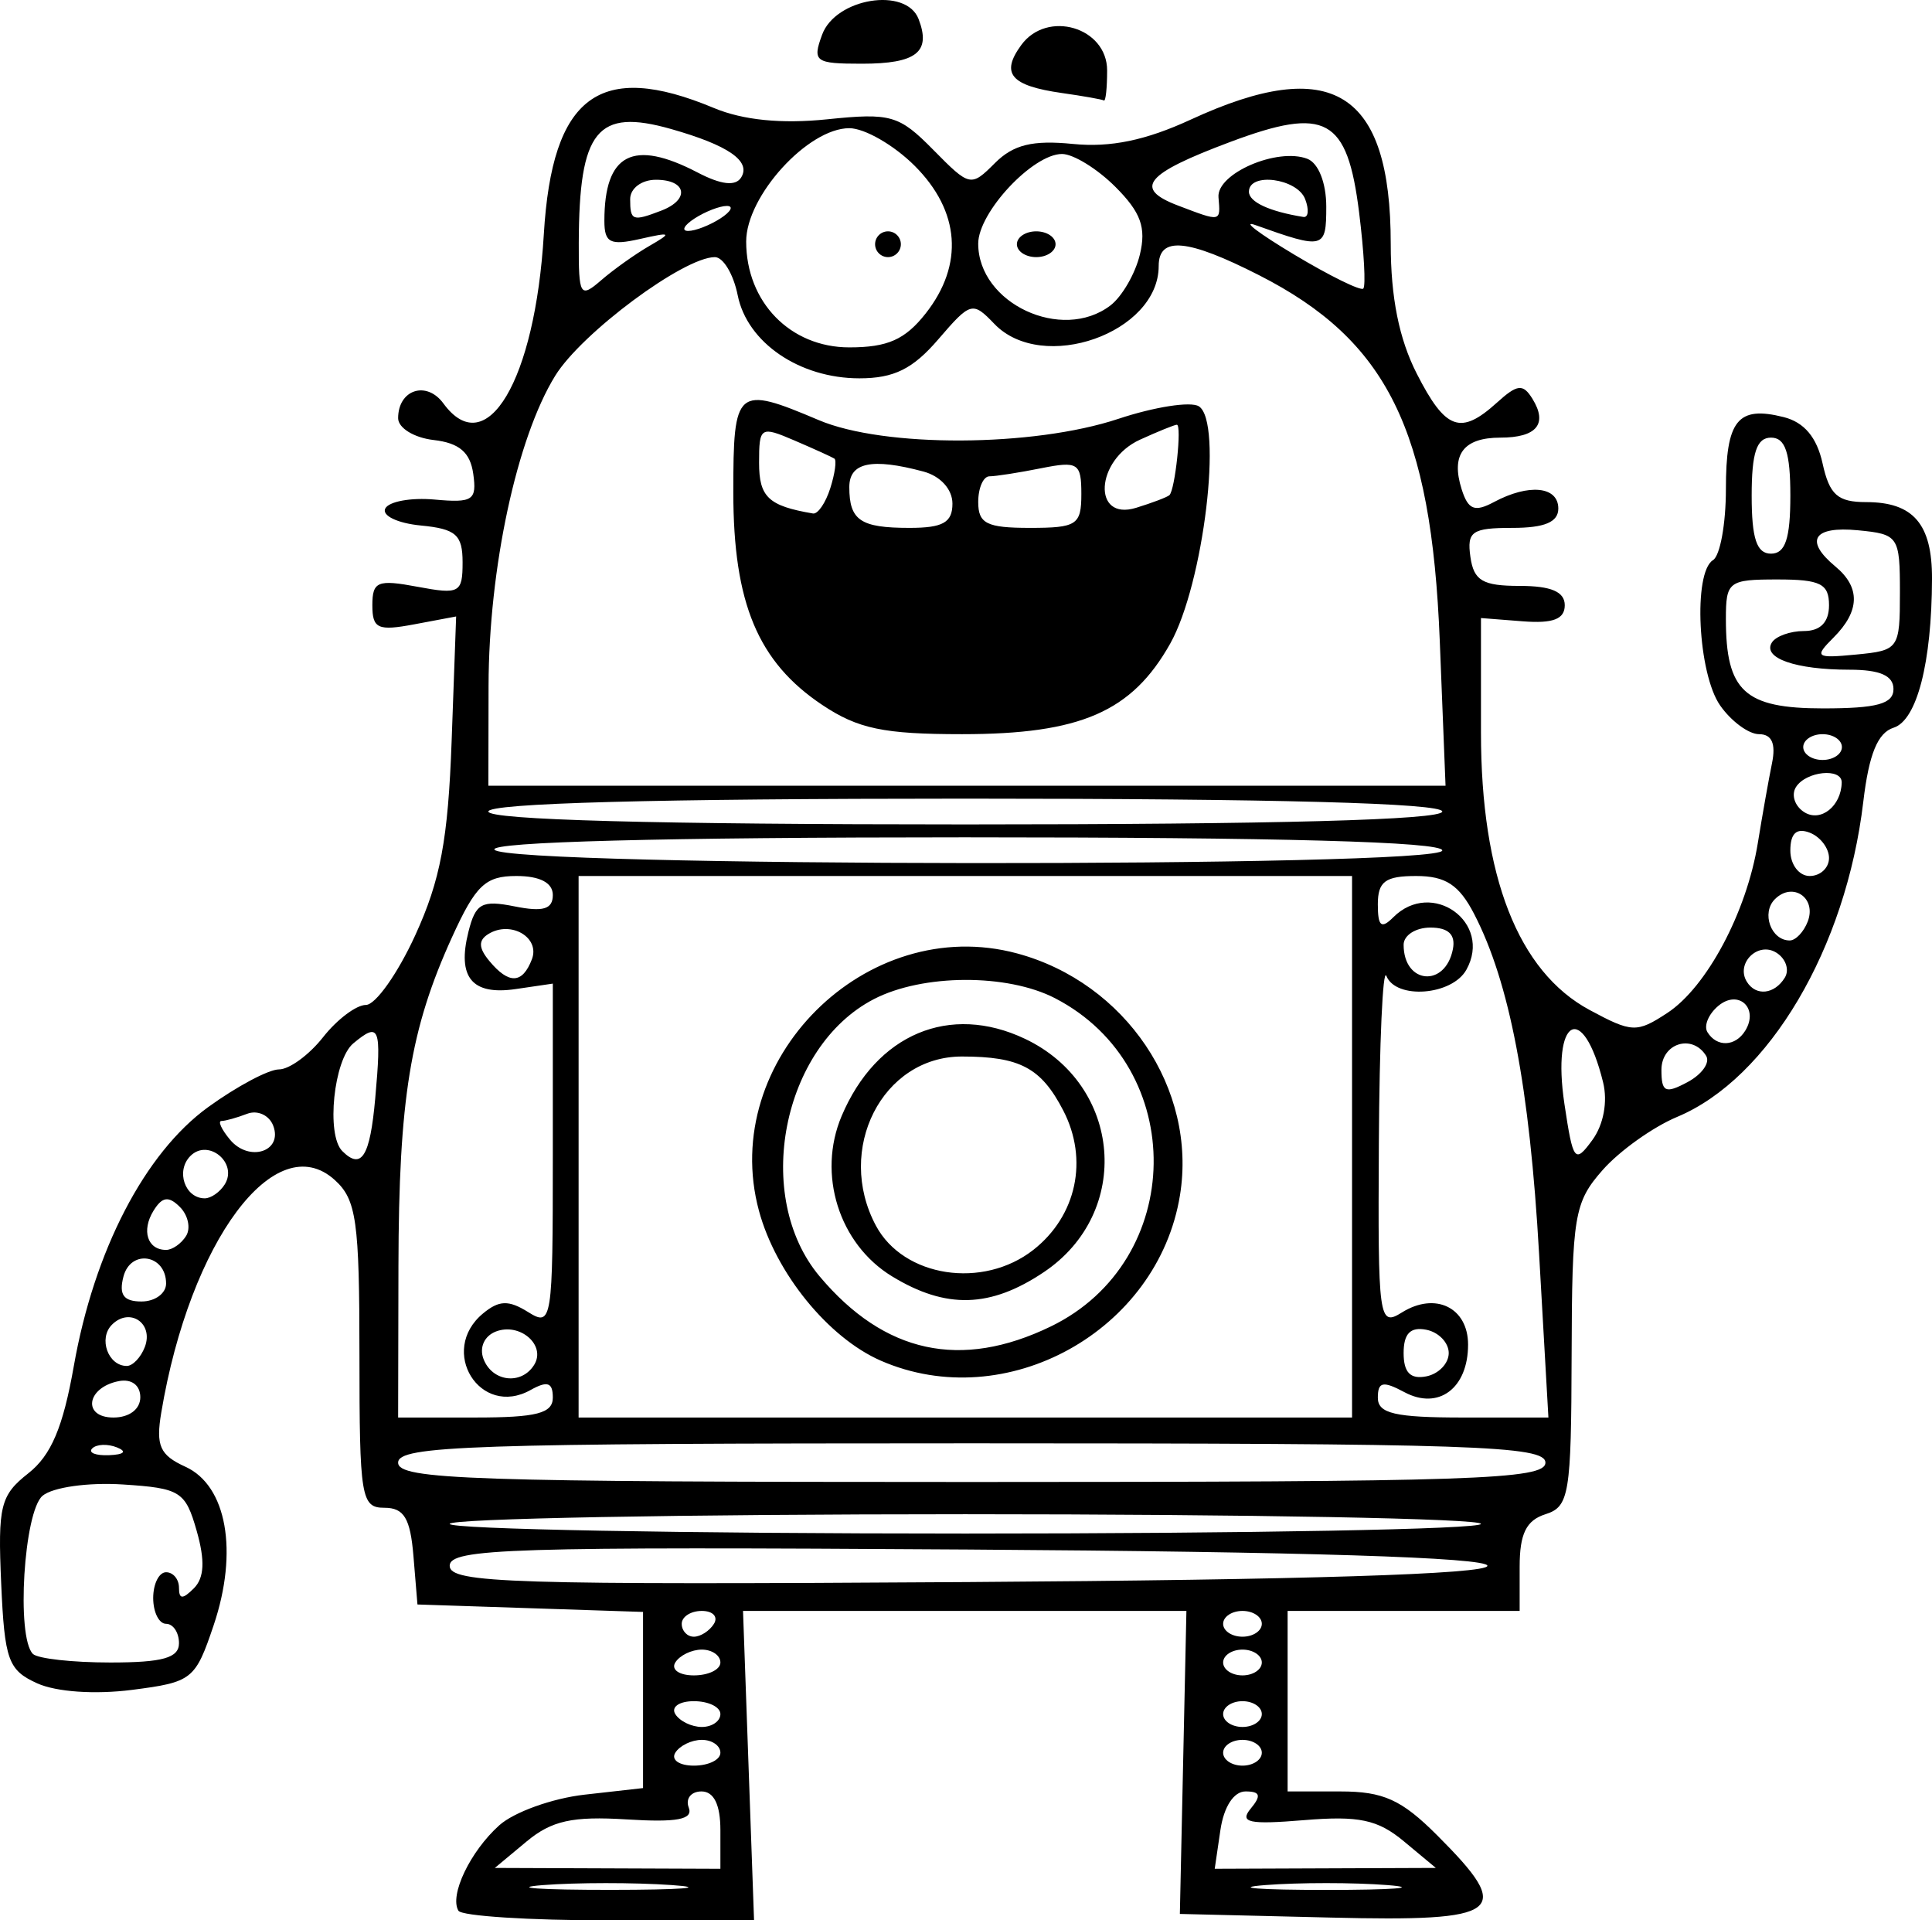 <?xml version="1.0" encoding="UTF-8" standalone="no"?>
<!-- Created with Inkscape (http://www.inkscape.org/) -->

<svg
   xmlns:dc="http://purl.org/dc/elements/1.1/"
   xmlns:cc="http://creativecommons.org/ns#"
   xmlns:rdf="http://www.w3.org/1999/02/22-rdf-syntax-ns#"
   xmlns:svg="http://www.w3.org/2000/svg"
   xmlns="http://www.w3.org/2000/svg"
   version="1.1"
   width="456.079"
   height="453.246"
   id="svg2">
  <defs
     id="defs4" />
  <g
     transform="translate(-92.898,-510.641)"
     id="layer1">
    <path
       d="m 201.112,961.605 c -2.154,-3.659 2.781,-13.979 9.631,-20.14 3.477,-3.127 12.54,-6.386 20.139,-7.243 l 13.817,-1.557 0,-20.787 0,-20.787 -26.627,-0.879 -26.627,-0.879 -0.944,-11.412 c -0.74,-8.94 -2.223,-11.412 -6.847,-11.412 -5.509,0 -5.902,-2.403 -5.902,-36.046 0,-31.659 -0.71,-36.688 -5.833,-41.324 -13.993,-12.664 -34.159,14.367 -40.95,54.892 -1.315,7.848 -0.337,10.044 5.697,12.793 9.77,4.451 12.54,19.99 6.67,37.407 -4.333,12.856 -5.06,13.431 -19.278,15.258 -8.731,1.122 -17.887,0.488 -22.383,-1.55 -6.848,-3.104 -7.697,-5.465 -8.5,-23.636 -0.806,-18.229 -0.185,-20.744 6.404,-25.927 5.391,-4.24 8.197,-10.854 10.746,-25.324 4.799,-27.243 16.743,-50.266 31.7,-61.1 6.763,-4.899 14.291,-8.908 16.728,-8.908 2.437,0 7.124,-3.423 10.415,-7.608 3.291,-4.184 7.839,-7.608 10.105,-7.608 2.266,0 7.508,-7.399 11.648,-16.441 5.958,-13.013 7.749,-22.572 8.592,-45.845 l 1.065,-29.403 -9.89,1.858 c -8.597,1.615 -9.89,1.026 -9.89,-4.504 0,-5.623 1.238,-6.13 10.651,-4.364 9.908,1.859 10.651,1.458 10.651,-5.755 0,-6.523 -1.569,-7.905 -9.89,-8.707 -5.44,-0.524 -9.205,-2.323 -8.369,-3.997 0.837,-1.674 6.077,-2.628 11.644,-2.122 9.035,0.822 10.016,0.168 9.129,-6.086 -0.719,-5.072 -3.305,-7.274 -9.362,-7.971 -4.604,-0.53 -8.369,-2.845 -8.369,-5.146 0,-6.755 6.699,-8.94 10.687,-3.485 10.177,13.918 21.642,-5.397 23.706,-39.935 1.956,-32.742 13.169,-41.067 40.137,-29.799 6.883,2.876 15.974,3.785 26.736,2.675 15.058,-1.554 16.978,-1.002 25.072,7.211 8.608,8.734 8.87,8.79 14.54,3.12 4.352,-4.352 8.888,-5.465 18.416,-4.517 8.865,0.882 17.187,-0.84 27.857,-5.765 33.302,-15.37 47.168,-6.741 47.168,29.356 0,12.637 1.967,22.435 6.148,30.631 6.789,13.308 10.342,14.595 18.904,6.847 4.849,-4.388 6.168,-4.53 8.407,-0.906 3.665,5.929 0.99,9.154 -7.593,9.154 -8.71,0 -11.717,4.02 -9.121,12.197 1.534,4.834 3.069,5.443 7.604,3.016 8.261,-4.421 15.211,-3.725 15.211,1.524 0,3.205 -3.236,4.565 -10.862,4.565 -9.524,0 -10.743,0.844 -9.89,6.847 0.797,5.611 2.895,6.847 11.623,6.847 7.439,0 10.651,1.377 10.651,4.565 0,3.28 -2.784,4.347 -9.89,3.792 l -9.89,-0.772 0,27.032 c 0,33.961 8.783,56.393 25.634,65.468 10.004,5.387 11.144,5.432 18.344,0.715 9.305,-6.097 18.725,-23.762 21.37,-40.078 1.073,-6.617 2.583,-15.112 3.355,-18.878 0.947,-4.619 -0.044,-6.847 -3.046,-6.847 -2.448,0 -6.582,-3.043 -9.187,-6.763 -5.266,-7.518 -6.444,-31.383 -1.694,-34.319 1.674,-1.034 3.043,-8.566 3.043,-16.737 0,-16.299 2.763,-19.752 13.624,-17.026 4.856,1.219 7.844,4.772 9.198,10.937 1.629,7.418 3.56,9.132 10.285,9.132 11.149,0 15.589,5.17 15.549,18.106 -0.061,19.811 -3.565,33.392 -9.065,35.138 -3.763,1.194 -5.826,6.236 -7.159,17.493 -4.092,34.553 -22.265,65.308 -43.941,74.365 -5.697,2.38 -13.61,8.022 -17.586,12.537 -6.714,7.625 -7.236,10.74 -7.325,43.761 -0.089,32.834 -0.561,35.699 -6.182,37.483 -4.529,1.437 -6.086,4.604 -6.086,12.377 l 0,10.446 -27.388,0 -27.388,0 0,21.302 0,21.302 12.477,0 c 10.132,0 14.421,1.945 22.823,10.347 18.29,18.29 15.548,20.403 -25.195,19.42 l -35.542,-0.857 0.773,-35.756 0.773,-35.756 -52.334,0 -52.334,0 1.302,36.517 1.302,36.517 -34.221,0 c -18.822,0 -34.826,-1.027 -35.565,-2.282 z m 50.333,-6.051 c -8.843,-0.617 -22.537,-0.61 -30.431,0.015 -7.894,0.624 -0.659,1.128 16.078,1.12 16.737,-0.009 23.196,-0.519 14.353,-1.136 z m 168.994,0.009 c -7.95,-0.627 -20.959,-0.627 -28.909,0 -7.95,0.627 -1.445,1.14 14.455,1.14 15.9,0 22.405,-0.513 14.455,-1.14 z M 262.959,942.585 c 0,-5.999 -1.532,-9.129 -4.469,-9.129 -2.458,0 -3.81,1.712 -3.005,3.804 1.086,2.821 -2.703,3.544 -14.672,2.799 -12.775,-0.796 -17.695,0.292 -23.622,5.224 l -7.486,6.23 26.627,0.101 26.627,0.101 0,-9.129 z m 161.317,2.625 c -6.137,-5.106 -10.603,-6.05 -23.529,-4.978 -13.031,1.081 -15.338,0.581 -12.593,-2.727 2.545,-3.067 2.246,-4.05 -1.231,-4.05 -2.776,0 -5.122,3.611 -5.932,9.129 l -1.34,9.129 26.1,-0.101 26.1,-0.101 -7.575,-6.301 z M 262.959,924.327 c 0,-1.674 -1.973,-3.043 -4.385,-3.043 -2.412,0 -5.231,1.369 -6.266,3.043 -1.034,1.674 0.939,3.043 4.385,3.043 3.446,0 6.266,-1.369 6.266,-3.043 z m 127.81,0 c 0,-1.674 -2.054,-3.043 -4.565,-3.043 -2.511,0 -4.565,1.369 -4.565,3.043 0,1.674 2.054,3.043 4.565,3.043 2.511,0 4.565,-1.369 4.565,-3.043 z M 262.959,915.197 c 0,-1.674 -2.82,-3.043 -6.266,-3.043 -3.446,0 -5.419,1.369 -4.385,3.043 1.034,1.674 3.854,3.043 6.266,3.043 2.412,0 4.385,-1.369 4.385,-3.043 z m 127.81,0 c 0,-1.674 -2.054,-3.043 -4.565,-3.043 -2.511,0 -4.565,1.369 -4.565,3.043 0,1.674 2.054,3.043 4.565,3.043 2.511,0 4.565,-1.369 4.565,-3.043 z M 262.959,903.025 c 0,-1.674 -1.973,-3.043 -4.385,-3.043 -2.412,0 -5.231,1.369 -6.266,3.043 -1.034,1.674 0.939,3.043 4.385,3.043 3.446,0 6.266,-1.369 6.266,-3.043 z m 127.81,0 c 0,-1.674 -2.054,-3.043 -4.565,-3.043 -2.511,0 -4.565,1.369 -4.565,3.043 0,1.674 2.054,3.043 4.565,3.043 2.511,0 4.565,-1.369 4.565,-3.043 z m -255.62,-4.565 c 0,-2.511 -1.369,-4.565 -3.043,-4.565 -1.674,0 -3.043,-2.739 -3.043,-6.086 0,-3.347 1.369,-6.086 3.043,-6.086 1.674,0 3.043,1.643 3.043,3.652 0,2.765 0.855,2.797 3.521,0.131 2.457,-2.457 2.657,-6.548 0.662,-13.542 -2.664,-9.338 -3.854,-10.085 -17.451,-10.958 -8.146,-0.523 -16.504,0.65 -18.921,2.655 -4.436,3.682 -6.264,33.37 -2.299,37.335 1.116,1.116 9.332,2.029 18.259,2.029 12.398,0 16.23,-1.078 16.23,-4.565 z m 126.289,-4.565 c 1.034,-1.674 -0.254,-3.043 -2.864,-3.043 -2.609,0 -4.744,1.369 -4.744,3.043 0,1.674 1.289,3.043 2.864,3.043 1.575,0 3.71,-1.369 4.744,-3.043 z m 129.332,0 c 0,-1.674 -2.054,-3.043 -4.565,-3.043 -2.511,0 -4.565,1.369 -4.565,3.043 0,1.674 2.054,3.043 4.565,3.043 2.511,0 4.565,-1.369 4.565,-3.043 z m 53.254,-13.694 c 0,-1.965 -43.387,-3.325 -122.485,-3.838 -108.006,-0.701 -122.485,-0.248 -122.485,3.838 0,4.086 14.479,4.54 122.485,3.838 79.098,-0.514 122.485,-1.873 122.485,-3.838 z m -1.522,-9.89 c -2.2e-4,-1.255 -54.776,-2.282 -121.724,-2.282 -66.948,0 -121.724,1.027 -121.723,2.282 1.9e-4,1.255 54.776,2.282 121.724,2.282 66.948,0 121.724,-1.027 121.723,-2.282 z M 457.717,855.857 c 0,-3.989 -17.075,-4.565 -135.418,-4.565 -118.343,0 -135.418,0.576 -135.418,4.565 0,3.989 17.075,4.565 135.418,4.565 118.343,0 135.418,-0.576 135.418,-4.565 z m -337.213,-3.6 c -2.197,-0.879 -4.821,-0.771 -5.833,0.24 -1.011,1.011 0.786,1.73 3.994,1.598 3.545,-0.146 4.266,-0.867 1.839,-1.839 z m 5.516,-11.838 c 0,-2.834 -2.07,-4.386 -5.073,-3.804 -7.634,1.481 -8.683,8.592 -1.267,8.592 3.738,0 6.34,-1.965 6.34,-4.788 z m 97.379,0.072 c 0,-3.571 -1.274,-4.003 -5.247,-1.78 -11.922,6.672 -21.842,-9.258 -11.243,-18.054 3.789,-3.144 6.053,-3.218 10.651,-0.347 5.647,3.527 5.839,2.312 5.839,-36.934 l 0,-40.581 -8.769,1.287 c -10.327,1.516 -13.852,-2.757 -11.152,-13.516 1.692,-6.741 3.159,-7.545 10.937,-5.989 6.701,1.34 8.983,0.656 8.983,-2.692 0,-2.898 -3.05,-4.489 -8.609,-4.489 -7.318,0 -9.596,2.168 -15.191,14.455 -9.872,21.68 -12.56,38.18 -12.642,77.599 l -0.074,35.756 18.259,0 c 14.461,0 18.259,-0.981 18.259,-4.716 z m 188.672,-59.189 0,-63.905 -91.293,0 -91.293,0 0,63.905 0,63.905 91.293,0 91.293,0 0,-63.905 z m -111.224,50.495 c -12.414,-5.407 -24.825,-20.673 -28.796,-35.418 -9.564,-35.518 25.345,-70.297 60.939,-60.713 25.604,6.894 42.529,32.004 38.462,57.062 -5.209,32.098 -41.062,51.937 -70.606,39.069 z m 40.089,-8.075 c 31.924,-15.454 32.53,-61.186 1.026,-77.477 -11.306,-5.847 -31.25,-5.75 -42.771,0.209 -21.71,11.226 -28.633,46.631 -12.798,65.449 15.296,18.179 33.333,22.087 54.544,11.82 z m -37.469,-11.843 c -12.523,-7.636 -17.699,-24.111 -11.887,-37.837 8.196,-19.356 25.52,-26.646 43.286,-18.216 22.94,10.886 25.391,40.99 4.481,55.043 -12.644,8.498 -23.117,8.792 -35.88,1.01 z m 33.404,-6.27 c 10.174,-8.002 13.017,-21.279 7.036,-32.846 -5.219,-10.093 -10.228,-12.763 -23.942,-12.763 -18.797,0 -29.932,21.914 -20.289,39.932 6.522,12.186 25.281,15.049 37.196,5.677 z m 119.351,0.945 c -2.237,-39.288 -6.962,-64.017 -15.322,-80.183 -3.561,-6.886 -6.748,-8.975 -13.693,-8.975 -7.297,0 -9.051,1.298 -9.051,6.695 0,5.207 0.811,5.883 3.652,3.043 9.111,-9.111 23.491,1.234 17.241,12.403 -3.391,6.059 -16.607,7.069 -18.877,1.443 -0.844,-2.092 -1.643,15.722 -1.775,39.586 -0.23,41.632 -0.009,43.246 5.443,39.841 7.888,-4.926 15.619,-1.167 15.619,7.594 0,10.309 -6.981,15.526 -15.021,11.223 -5.078,-2.718 -6.281,-2.467 -6.281,1.31 0,3.729 4.061,4.672 20.133,4.672 l 20.133,0 -2.201,-38.652 z m -237.224,26.214 c 2.863,-4.633 -3.355,-10.042 -9.037,-7.862 -2.734,1.049 -3.963,3.778 -2.922,6.49 2.077,5.412 8.973,6.203 11.959,1.372 z m 215.896,-2.778 c 0,-2.465 -2.396,-4.943 -5.325,-5.507 -3.736,-0.72 -5.325,0.924 -5.325,5.507 0,4.583 1.589,6.226 5.325,5.507 2.929,-0.564 5.325,-3.042 5.325,-5.507 z M 127.083,828.567 c 2.146,-5.593 -3.559,-9.469 -7.758,-5.271 -3.248,3.248 -0.912,9.738 3.506,9.738 1.396,0 3.309,-2.01 4.252,-4.467 z m 5.023,-14.987 c 0,-6.849 -8.348,-8.207 -10.066,-1.637 -1.121,4.288 0.031,5.876 4.265,5.876 3.191,0 5.801,-1.908 5.801,-4.239 z m 4.729,-11.242 c 1.125,-1.82 0.464,-4.889 -1.469,-6.822 -2.656,-2.656 -4.176,-2.441 -6.229,0.881 -2.9,4.693 -1.438,9.249 2.969,9.249 1.476,0 3.604,-1.489 4.729,-3.308 z m 9.129,-12.172 c 3.136,-5.074 -3.917,-10.893 -8.115,-6.695 -3.511,3.511 -1.314,10.003 3.387,10.003 1.476,0 3.604,-1.489 4.729,-3.308 z m 11.424,-13.856 c -0.947,-2.468 -3.711,-3.724 -6.143,-2.791 -2.431,0.933 -5.161,1.696 -6.066,1.696 -0.905,0 -0.008,1.973 1.993,4.384 4.509,5.433 12.568,2.839 10.216,-3.289 z m 24.087,-6.42 c 1.511,-16.908 1.023,-18.134 -5.17,-12.994 -4.63,3.843 -6.451,21.579 -2.609,25.42 4.536,4.536 6.551,1.318 7.78,-12.426 z m 289.857,-3.804 c -4.772,-19.389 -12.177,-15.232 -9.125,5.122 2.041,13.611 2.459,14.151 6.589,8.509 2.652,-3.624 3.663,-9.055 2.537,-13.631 z m 24.33,-6.239 c -3.259,-5.274 -10.556,-2.991 -10.556,3.303 0,5.279 0.911,5.706 6.171,2.89 3.394,-1.817 5.368,-4.604 4.385,-6.193 z m 9.224,-5.934 c 3.277,-5.302 -1.58,-9.826 -6.324,-5.889 -2.343,1.945 -3.51,4.75 -2.593,6.234 2.22,3.592 6.588,3.423 8.916,-0.345 z m 9.34,-12.513 c 1.15,-1.861 0.24,-4.527 -2.022,-5.926 -4.335,-2.679 -9.611,2.554 -6.937,6.881 2.141,3.465 6.515,2.998 8.959,-0.956 z m -295.768,-4.34 c 1.987,-5.179 -4.993,-9.235 -10.276,-5.97 -2.393,1.479 -2.329,3.276 0.227,6.356 4.615,5.561 7.814,5.438 10.049,-0.386 z m 217.421,-2.419 c 0.663,-3.421 -1.071,-5.073 -5.325,-5.073 -3.47,0 -6.309,1.826 -6.309,4.057 0,9.32 9.857,10.181 11.635,1.016 z m 83.764,-6.497 c 2.146,-5.593 -3.559,-9.469 -7.758,-5.271 -3.248,3.248 -0.912,9.738 3.506,9.738 1.396,0 3.309,-2.01 4.252,-4.467 z m 5.023,-14.987 c 0,-2.331 -2.054,-5.027 -4.565,-5.991 -3.105,-1.191 -4.565,0.164 -4.565,4.239 0,3.296 2.053,5.991 4.565,5.991 2.511,0 4.565,-1.908 4.565,-4.239 z m -91.293,-1.794 c 0,-2.044 -38.326,-3.096 -112.774,-3.096 -71.073,0 -112.108,1.077 -110.973,2.914 2.538,4.107 223.747,4.287 223.747,0.183 z m 0,-9.183 c 0,-1.974 -39.56,-3.043 -112.595,-3.043 -73.034,0 -112.595,1.069 -112.595,3.043 0,1.974 39.56,3.043 112.595,3.043 73.034,0 112.595,-1.069 112.595,-3.043 z m 94.289,-6.847 c 0.072,-3.553 -8.476,-2.683 -10.815,1.101 -1.15,1.861 -0.24,4.527 2.022,5.926 3.861,2.386 8.679,-1.464 8.792,-7.027 z m -94.886,-33.474 c -1.983,-49.816 -12.389,-70.857 -42.666,-86.269 -16.908,-8.607 -23.685,-9.23 -23.685,-2.177 0,15.826 -27.448,25.494 -38.799,13.667 -5.136,-5.352 -5.606,-5.222 -13.233,3.652 -6.016,7 -10.471,9.201 -18.625,9.201 -14.147,0 -26.49,-8.427 -28.727,-19.614 -0.989,-4.945 -3.413,-8.991 -5.387,-8.991 -7.359,0 -31.44,17.885 -37.684,27.987 -9.074,14.682 -15.688,45.437 -15.741,73.196 l -0.045,23.584 112.978,0 112.978,0 -1.363,-34.235 z m -145.782,15.155 c -15.168,-10.133 -20.981,-24.024 -20.986,-50.15 -0.005,-24.684 0.729,-25.306 20.165,-17.068 15.423,6.538 50.597,6.388 70.736,-0.301 8.507,-2.825 17.049,-4.159 18.983,-2.964 5.77,3.566 1.144,41.975 -6.748,56.016 -9.049,16.1 -21.175,21.375 -49.136,21.375 -18.507,0 -24.574,-1.269 -33.014,-6.908 z m 30.742,-47.513 c 0,-3.371 -2.82,-6.487 -6.847,-7.566 -12.174,-3.263 -17.498,-2.149 -17.498,3.661 0,7.861 2.616,9.636 14.201,9.636 7.906,0 10.144,-1.265 10.144,-5.731 z m 30.431,-2.257 c 0,-7.324 -0.791,-7.83 -9.51,-6.086 -5.23,1.046 -10.708,1.902 -12.172,1.902 -1.464,0 -2.663,2.739 -2.663,6.086 0,5.072 2.029,6.086 12.172,6.086 11.11,0 12.172,-0.697 12.172,-7.988 z m -59.268,-1.371 c 1.102,-3.474 1.537,-6.62 0.966,-6.992 -0.571,-0.372 -4.804,-2.293 -9.407,-4.27 -8.034,-3.45 -8.369,-3.24 -8.369,5.247 0,8.11 2.21,10.19 12.728,11.977 1.142,0.194 2.979,-2.489 4.082,-5.963 z m 80.047,1.642 c 1.343,-1.176 2.986,-16.628 1.769,-16.628 -0.528,0 -4.448,1.589 -8.711,3.532 -10.518,4.792 -11.333,19.281 -0.904,16.076 3.766,-1.158 7.297,-2.498 7.846,-2.979 z m 158.763,59.45 c 0,-1.674 -2.054,-3.043 -4.565,-3.043 -2.511,0 -4.565,1.369 -4.565,3.043 0,1.674 2.054,3.043 4.565,3.043 2.511,0 4.565,-1.369 4.565,-3.043 z m 12.172,-13.694 c 0,-3.167 -3.185,-4.565 -10.402,-4.565 -12.709,0 -20.57,-2.75 -18.31,-6.405 0.926,-1.498 4.342,-2.724 7.59,-2.724 3.878,0 5.907,-2.09 5.907,-6.086 0,-5.072 -2.029,-6.086 -12.172,-6.086 -11.554,0 -12.172,0.474 -12.172,9.329 0,17.052 4.4,21.102 22.93,21.102 12.753,0 16.63,-1.064 16.63,-4.565 z m 1.522,-22.823 c 0,-13.225 -0.339,-13.727 -9.89,-14.648 -10.589,-1.021 -12.728,2.418 -5.325,8.561 5.932,4.923 5.784,10.519 -0.443,16.746 -4.648,4.648 -4.266,4.937 5.325,4.021 10.072,-0.962 10.333,-1.333 10.333,-14.681 z m -25.866,-22.823 c 0,-10.144 -1.183,-13.694 -4.565,-13.694 -3.381,0 -4.565,3.55 -4.565,13.694 0,10.144 1.183,13.694 4.565,13.694 3.381,0 4.565,-3.55 4.565,-13.694 z M 311.428,584.611 c 9.048,-11.503 8.11,-24.121 -2.588,-34.819 -4.892,-4.892 -11.845,-8.895 -15.45,-8.895 -9.766,0 -24.345,16.016 -24.345,26.743 0,14.299 10.415,24.989 24.345,24.989 9.048,0 13.173,-1.833 18.038,-8.018 z m -11.952,-16.327 c 0,-1.674 1.369,-3.043 3.043,-3.043 1.674,0 3.043,1.369 3.043,3.043 0,1.674 -1.369,3.043 -3.043,3.043 -1.674,0 -3.043,-1.369 -3.043,-3.043 z m 55.549,14.455 c 2.739,-2.092 5.871,-7.501 6.959,-12.019 1.535,-6.371 0.237,-9.958 -5.781,-15.976 -4.268,-4.268 -9.939,-7.761 -12.602,-7.761 -6.895,0 -19.78,13.786 -19.78,21.163 0,14.095 19.759,23.336 31.204,14.593 z m -22.075,-14.455 c 0,-1.674 2.054,-3.043 4.565,-3.043 2.511,0 4.565,1.369 4.565,3.043 0,1.674 -2.054,3.043 -4.565,3.043 -2.511,0 -4.565,-1.369 -4.565,-3.043 z m -86.728,0.384 c 5.418,-3.126 5.168,-3.303 -2.282,-1.618 -6.999,1.583 -8.369,0.884 -8.369,-4.274 0,-15.882 6.746,-19.381 22.011,-11.418 5.562,2.902 8.967,3.287 10.28,1.163 2.381,-3.853 -3.04,-7.599 -16.542,-11.431 -17.467,-4.957 -21.711,0.282 -21.794,26.905 -0.039,12.495 0.32,13.092 5.284,8.794 2.929,-2.536 8.064,-6.19 11.412,-8.121 z m 167.518,-7.864 c -2.795,-22.366 -7.809,-25.123 -30.356,-16.687 -20.19,7.554 -23.023,10.997 -12.38,15.043 10.225,3.888 10.035,3.927 9.537,-1.96 -0.473,-5.597 13.874,-11.805 20.979,-9.079 2.615,1.004 4.464,5.68 4.464,11.293 0,9.99 -0.53,10.128 -16.737,4.346 -3.347,-1.194 0.761,1.932 9.129,6.947 8.369,5.015 15.723,8.638 16.344,8.051 0.621,-0.587 0.179,-8.666 -0.981,-17.954 z m -150.781,1.393 c 2.511,-1.622 3.195,-2.95 1.522,-2.95 -1.674,0 -5.097,1.327 -7.608,2.95 -2.511,1.622 -3.195,2.95 -1.522,2.95 1.674,0 5.097,-1.327 7.608,-2.95 z m -13.943,-1.847 c 6.8,-2.609 5.983,-7.282 -1.273,-7.282 -3.381,0 -6.086,2.029 -6.086,4.565 0,5.122 0.557,5.328 7.359,2.718 z m 151.983,-2.718 c -1.886,-4.915 -13.273,-6.412 -13.273,-1.745 0,2.428 4.812,4.661 12.838,5.956 1.203,0.194 1.399,-1.701 0.435,-4.212 z m -57.398,-25.035 c -12.14,-1.728 -14.555,-4.576 -9.614,-11.334 6.118,-8.367 20.265,-4.181 20.265,5.996 0,4.152 -0.342,7.345 -0.761,7.094 -0.418,-0.251 -4.869,-1.041 -9.89,-1.756 z m -56.632,-13.765 c 3.174,-8.649 19.84,-11.351 22.779,-3.693 2.991,7.793 -0.501,10.54 -13.397,10.54 -11.051,0 -11.717,-0.486 -9.382,-6.847 z"
       id="path3002"
       style="fill:#000000" />
  </g>
</svg>

